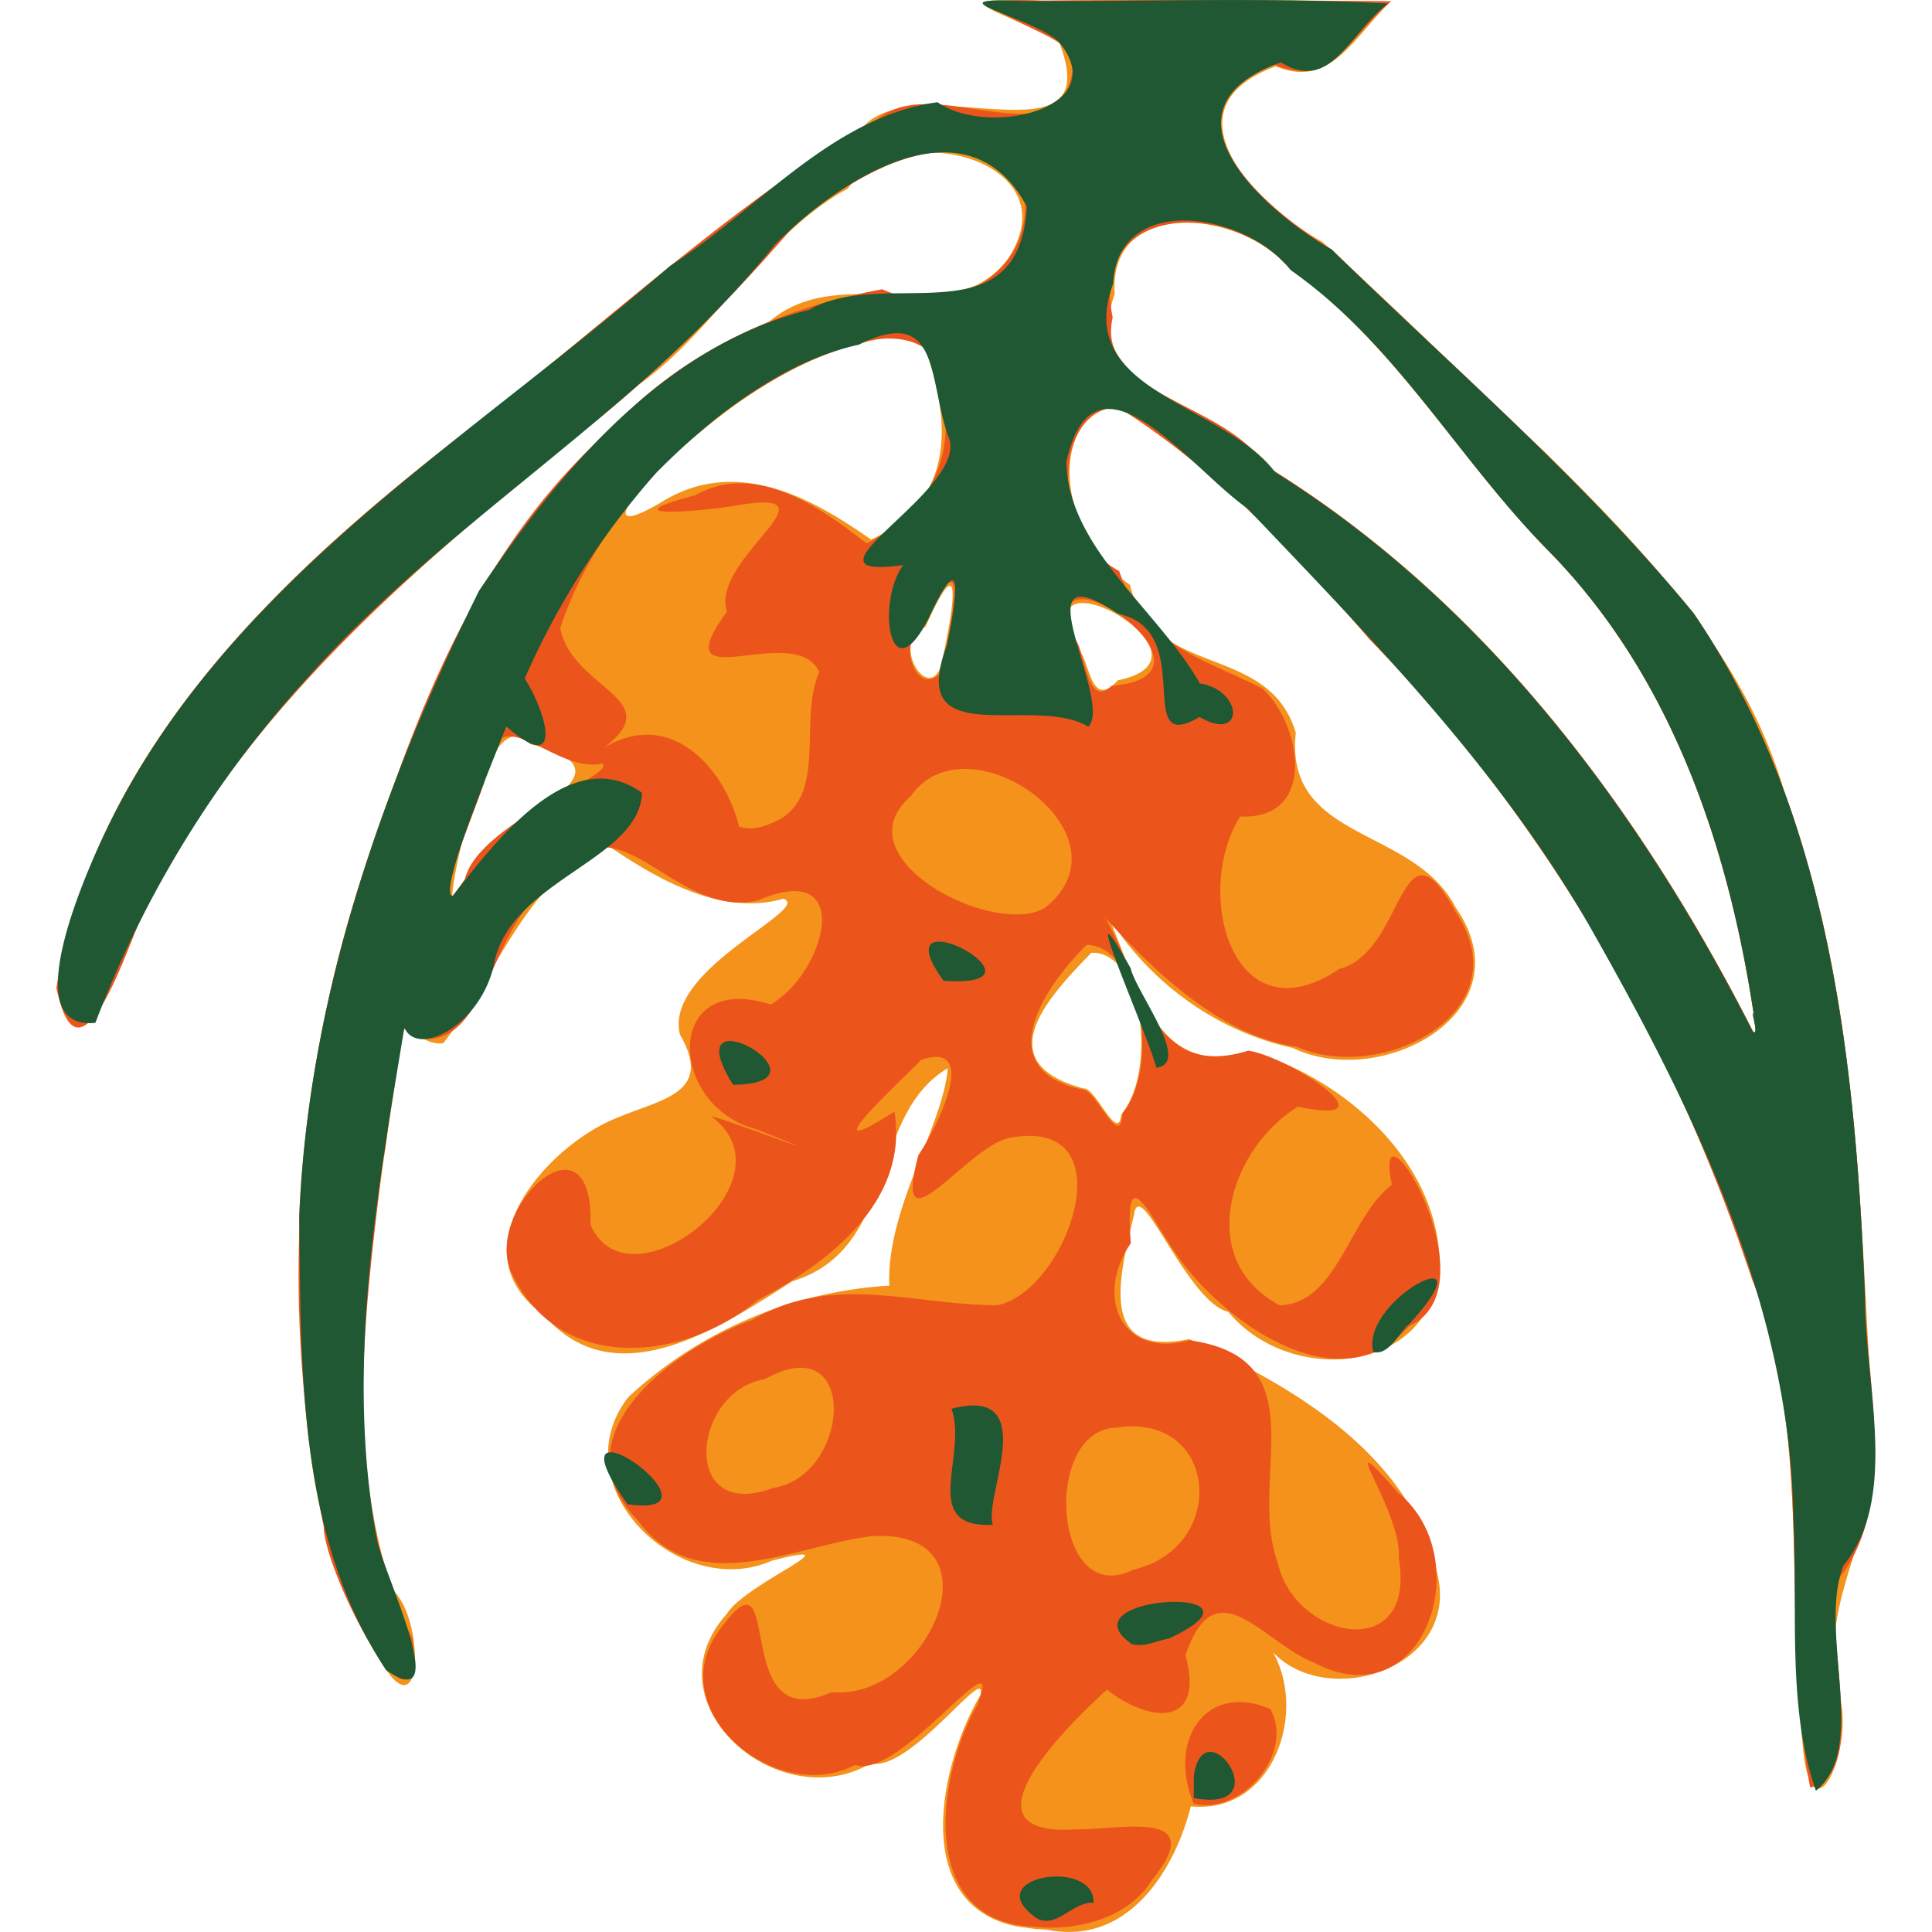 <svg xmlns="http://www.w3.org/2000/svg" width="32" height="32" viewBox="0 0 921.9 979.2"><path d="M577.5 976.3c-54.6-11-39.3-82.2-18.7-117.2 3.9-17.2-35.2 39-55.7 34.6-46.8 27.4-113.4-30.7-72.8-75.8 9.3-15.5 67.7-38.5 22.9-27-47.8 21-107.4-38.7-72.7-83a213.6 213.6 0 0 1 132.2-56.4c-1.7-39 27.2-80.5 29.6-110.2-40.7 24.2-24.7 91.4-78.8 108-36 23-89.5 59.4-126 17C292.2 634 339 580 375.8 566c22.3-9.3 47.7-12.4 30.8-41.7-8.6-33.2 67.5-63.6 52.4-68.9-33.9 9.8-69.2-13.6-90.7-28.1-41.3 21.2-55 68-81.8 101.4-19.7 1.3-18.4-28.2-22.8 7.4-11.7 88.5-31.7 182-3.1 269.3 16.9 14.4 16.3 76.8-7.4 33.5-40.7-66.1-38.4-147.3-39.6-222.3 4.7-111.1 42-218.9 91.5-317.6 36.3-55.6 83.4-110.6 146.4-135.8 37.2-32.3 92.8 6.5 121.5-32.4 32-49.2-53.8-72.4-81.4-35.3-44 24.2-66.6 72.4-107.8 100.7-90.4 75.2-187.7 148.7-243.3 255.4-13.2 17-34.3 107.2-50 49.1 20-122 116.3-212.2 210.1-283.9 66-51.4 127.9-108.7 199.1-152.9C527.4 34 623.2 85 599 22 581.4 9 533.7-2 581.2.3 643 0 704.8-.5 766.6.8c-19 18.6-30.5 44.2-58 32.7-57.9 21.4-10.3 70.2 23.6 89 38 34.4 74.1 70.7 111.8 105.6 51.6 50.9 104.2 105.4 123.5 177.4 36.8 100.4 37 208.5 43.4 313.8 9.1 52.5-29 86.5-17.1 139.5 9 24-13.5 77.8-18.2 25.6-8.3-81.6 3.7-166.5-28.4-244.4C907 522.8 843 413 756.2 324c-38.6-44.7-80-88.7-130.7-119.6-35.5 13.7-23.1 70.9 9.2 91.9 10.8 48 70.3 28.8 84 75-5.9 55.2 59.8 47.3 81 88.5 36.6 52.7-37.3 93-82.6 71.2-38.7-8.5-72-32.9-93.2-66 15.3 34.6 23.5 82.6 73.1 68 45.5 13.7 91.7 53.7 94.5 103.7 1.1 58.8-74.2 67.6-107 28.1-21-5-44.8-70-47.8-49.3-7 30.3-19.3 72.9 28 63.1 52.7 24 111.9 58.2 125.8 119.2 11.3 47-55 69.1-83.3 39.6 17.6 31.6-.8 82.2-41.7 78-8 31.7-31.3 71-73.1 62.5l-5.4-.3zM630.1 565c18.4-21.7 11.4-83.3-15-82.2-21.6 22.2-53 55.5-3.9 68.8 5.7-1.1 17.4 28 19 13.4zm321-49.6c-12.8-86-41.8-172.6-103.9-236-46-46.4-78-105.4-132-143.7-23.6-28.8-91.5-36.8-88.3 13.3-18.3 50.7 55.9 55.5 80.8 89.8 107.9 67 185.7 172.4 242.8 284 3.7 3.4-2.3-15 .6-7.4zm-653.4-70c9.4-31 96.2-52.6 32.9-68.4-22.4-25.2-41.5 78.1-39.2 77zm330.8-100.7c58.7-12-55.2-73.5-18-12.8 4.2 8.6 5.9 26.2 18 12.8zm-89.9-6.7c6-25 13-66.6-7.6-20.4-18.1 7.2 1 38.3 7.6 20.4zm-35.2-64.6c46.4-21.7 39.4-65.7 25.1-104-45.4 1.7-84.3 25.6-118.1 55-12.8 8-55 54.4-13.5 30.2 41.4-26.2 83.8 3.2 106.5 18.7z" style="fill:#f5921b" transform="translate(-90.6 .1)"/><path d="M585.5 976.4c-58.5-2.5-49-76.2-28.3-112.2 15.5-39-39.3 38.4-61.8 30.2-41 21.5-100-29.2-67.7-69.8 32.5-44.2 3.3 56.6 55.8 32.9 48.4 4.9 87.7-83 20.2-79-38.7 4.6-88.7 32.4-118.3-7.8-42.7-43.4 19-87.6 57.7-101.8 41-24 81-7.5 124.3-7.5 35-6.7 66.7-95 7.5-85-21 2-61.5 61.9-47.5 9 11.2-16.8 30.5-58.2 1.4-48.3-12.5 12.8-57.8 54.4-13.5 26.2 7.4 45.5-33.3 76.7-69.6 95.7-37.8 31.3-100.4 37.3-124.5-14-14.8-32 41.7-85.1 40-24.5 19.1 44.8 105.4-22.1 61.2-54.8 6.2.8 78 28.4 22.4 6.4-44.6-12-46.4-80.4 7.7-63.1 28-15.9 43.3-74.4-6.4-52.7-44.8 10.2-73-60.2-105.5-6.8-30 16.5-30.8 82.4-66.5 76.7-12.2-27.6-13.8 45.8-18 61.1C246.7 668 233.5 755 271 830.6c4.6 61.9-44.8-33.3-45-57.1a647.9 647.9 0 0 1 28.8-356C279.4 343.5 312 269.6 372 217c36-39 86-61.3 137.1-70.5 33.5 15.2 74-7 72.3-43.6-28-50.4-83.3-16.2-115.4 9.6-36 42.1-75.3 81.2-119.7 114.6-83.8 68.2-167.6 142.2-214.5 241.8-8.2 20.1-30.6 83.8-41.2 31.8 19.8-122 116.2-212.2 210-283.9C369 164 432.4 103.5 507.3 59.8c30.7-24.8 99.4 28.3 98.9-34-20.9-14.5-70.4-28-15.6-25.6 58.8-.6 117.7.1 176.5.3-20.4 17-30.5 44.7-59.4 32.1-60.7 25.3-4.5 73.1 29.2 93.7 62 60.4 128.2 117.1 183.4 184.3 69.2 101.2 82.1 227.8 86.9 347 1.2 46.6 16 104.3-12.6 141.5-10.1 30.2 16 98.5-15.2 106.8-16-85.1 3.3-175.2-29.5-257.7C910 527.8 845 415.2 756.2 324c-37.9-44-78.7-87-127.9-118-34.2 2.9-32.6 65.8.9 83.3 12.9 38.3 42.3 44 72.8 59.7 20 19 27.3 66.6-11.5 64.7-24.2 38.6-3.7 113.6 50.2 77.3 33.4-8.2 30.6-80.7 59-29 34 50.9-37.5 87.4-80.3 68.5-40.5-5.8-74.9-41.3-97.4-65.5 19.2 32.7 23.4 82.7 72.6 67.4 20.2 2.8 75.5 39.1 25.2 28.4-34.6 21.2-52.7 77.6-9.2 100.7 29.5-1.2 34.9-44.4 56.8-61.2-10.8-51.5 53 51.9 8.7 71.7-34.4 39.8-91.5-.6-115.5-33-14.3-18.8-29.2-56.2-25.5-9-18.6 27-4.9 58.7 29.7 49.2 66.2 9.2 29.2 70 44.7 112.5 8.5 39.4 70.5 51.7 61.4-2 2-23.8-35.9-73.4-.5-33.4 41 33.2 13.5 115.8-42.6 86.2-26.3-10.5-49.7-48.8-65-3.7 9.9 36.4-17.6 34.7-39.8 17.5-19.1 17.2-77.7 74.6-15.9 70.8 22.8.2 68.1-10.8 38.7 25.7-12.5 19.8-38.4 26-60.3 23.6zm51-181c48.3-11.2 43.1-80-9-71.9-37.4 1.2-32 92.5 9 71.9zM454 754c39.3-6.4 43.6-82-4.4-55.1-37 5.9-43.4 73 4.4 55.1zm176.9-190c19.5-23.8 8.9-84.8-18.2-85.2-22.2 21.9-49.2 63.3-1.8 73.4 6.6.3 19 31.3 20 11.8zM951 515.3c-12.8-86-41.8-172.6-104-236C800.7 232 767.9 172 712.9 133.2c-30.7-32-98.8-29.2-87 27.6-9 39.4 57.6 43.4 76.6 74.5 110.3 67.4 190.3 173.7 248 287.4 3.8 3.4-2.2-15 .7-7.4zm-359.8-55c47.3-37-39-98.3-67.7-56.8-36.1 31.5 42.1 71.5 67.7 56.7zm-293.6-15c7.1-28.4 77.8-53 69.5-58.4-25.5 5.7-55.3-38.8-59.3 7.7-1 7-37.4 92.3-10.2 50.8zm159.3-30c24.3-13.7 9.6-50.6 20.3-74.8-12.4-26.7-80.4 15.6-46.8-30.6-9-26.8 60.6-63.7 3.6-53.6-19 3.1-64.3 6.5-19.7-5.4 33.6-19 70 11.9 87 24.4 40.7-21 49.8-59.2 29.6-98.7-24.8-17-73.8 12.2-101 31.4-37.2 27.7-69.3 65.8-84 110.2 5.8 31 55.8 36 21.6 61 34.1-21 61.7 9.8 69 39.6 7 2.5 14.2-.4 20.4-3.5zm168.5-67.8c65.9-5.4-43.8-79.2-18-22.8 4.4 5.8 5.7 34.8 18 22.8zm-87.6-5.8c7.2-24.4 15.6-75.9-6.9-25.2-15.3 7.3-5 36 6.9 25.3zM667 914.1c-13.6-32.2 6.3-62 38.8-48 12.4 22.3-14.3 53.8-38.8 48z" style="fill:#eb551c" transform="translate(-90.6 .1)"/><path d="M587.2 972c-29.8-21 29.8-30.8 29-7.7-10.5-.8-18.8 13.6-29 7.7zm79.8-71.9c5-36 44.1 19.4 0 11.1v-11zm315.3 7.4c-14.9-42.7-9-92.7-11.4-138.5-1.6-108-51.4-208.4-103.7-300.4-45.7-79.4-110.5-145.3-173.2-211.2-28.5-19.6-77.2-87.2-91.6-23.5.7 43.8 46.6 75.3 67.7 112.4 22.1 3.5 22.7 30.2-.2 17-34.3 20.3-.5-44-41.3-52.3-51.7-34.4-2.1 43.7-15 57.2-28-16.7-92.7 14-71.7-41.2 5.2-25.2 8.7-52.3-9.4-13.5-20 39-26.3-8.8-12.8-27.2-58.5 8.2 29.7-36.1 23.7-63-11.4-28.5-3.6-69.9-46.2-48.7-39 8.6-74.5 36.5-102.7 65a397.6 397.6 0 0 0-66.6 104.2c11.8 18.5 19.3 49.5-9.3 24.3-9.7 24.3-34.7 85.3-27.2 85.9 21.4-27.4 59.8-78.3 95.9-52.3-.9 33.6-65.1 43.9-74.6 85-5.7 32.2-39.2 49.7-45.8 34C252.8 606 237 694.1 253 780.2c3.3 17.2 39.3 90.2 4.6 66.1-44.8-67.4-43-152-44-229.7 4.5-111 42.2-218.4 91.1-317.2 41-60.8 93.3-124.1 167.5-142.5 38.2-22.2 106.4 15.6 110.2-52.4-31-56.8-96.1-12.6-127.7 19.4-67.8 84.6-165 138.7-236.9 219.5a549.1 549.1 0 0 0-107.5 174.9c-40.1 4.2-6-73.6 5.2-97C175.7 295.4 300 223 401.8 134.5c44-28 81.7-75.4 135.3-82.8 25.7 18.1 90 3 61.2-30.9-14.8-13-66.5-22.5-18-20.4 61.6.4 123.8-2 185.2 1.3-19.2 14.2-29 45.7-54.3 29.8-65.3 23.2-10.4 74.3 25.7 94.9 62 60.4 128.2 117.1 183.4 184.3 69.2 101.2 82.1 227.8 86.9 347-.2 43.8 17.5 101.2-11 135.7-13 33.6 13.1 92.8-14 114.2zM951 515.3c-12.8-86-41.8-172.6-104-236-45.6-45.9-77-104.8-130.9-142.5-22.2-29-87.5-40.3-90 7-20.3 54.7 54.7 60 82.2 95.5 107.5 67.2 185.2 172 242 283.4 3.8 3.4-2.2-15 .7-7.4zM635.6 833.2c-36.4-25.4 78.3-30.5 18.7-2.8-6 1-12.4 4.5-18.7 2.8zm-70.3-60.5c-37.8 2-12.7-35-21.1-58.8 46.3-12 15.8 45.5 21 58.8zM380 762.3c-44.7-63.1 55.7 8 0 0zm378-77.2c-7-26.3 60.4-60.8 18.5-14.4-5.1 3.9-10.5 16.5-18.5 14.4zM433.5 549.7c-31.2-49.6 55-.5 0 0zM648 541c-4.4-17.3-43.3-104-13-50.4 2.6 12 31.3 48.5 13 50.4zm-107.8-44c-33.9-46.7 61.2 4.2 0 0z" style="fill:#1f5832" transform="translate(-90.6 .1)"/></svg>